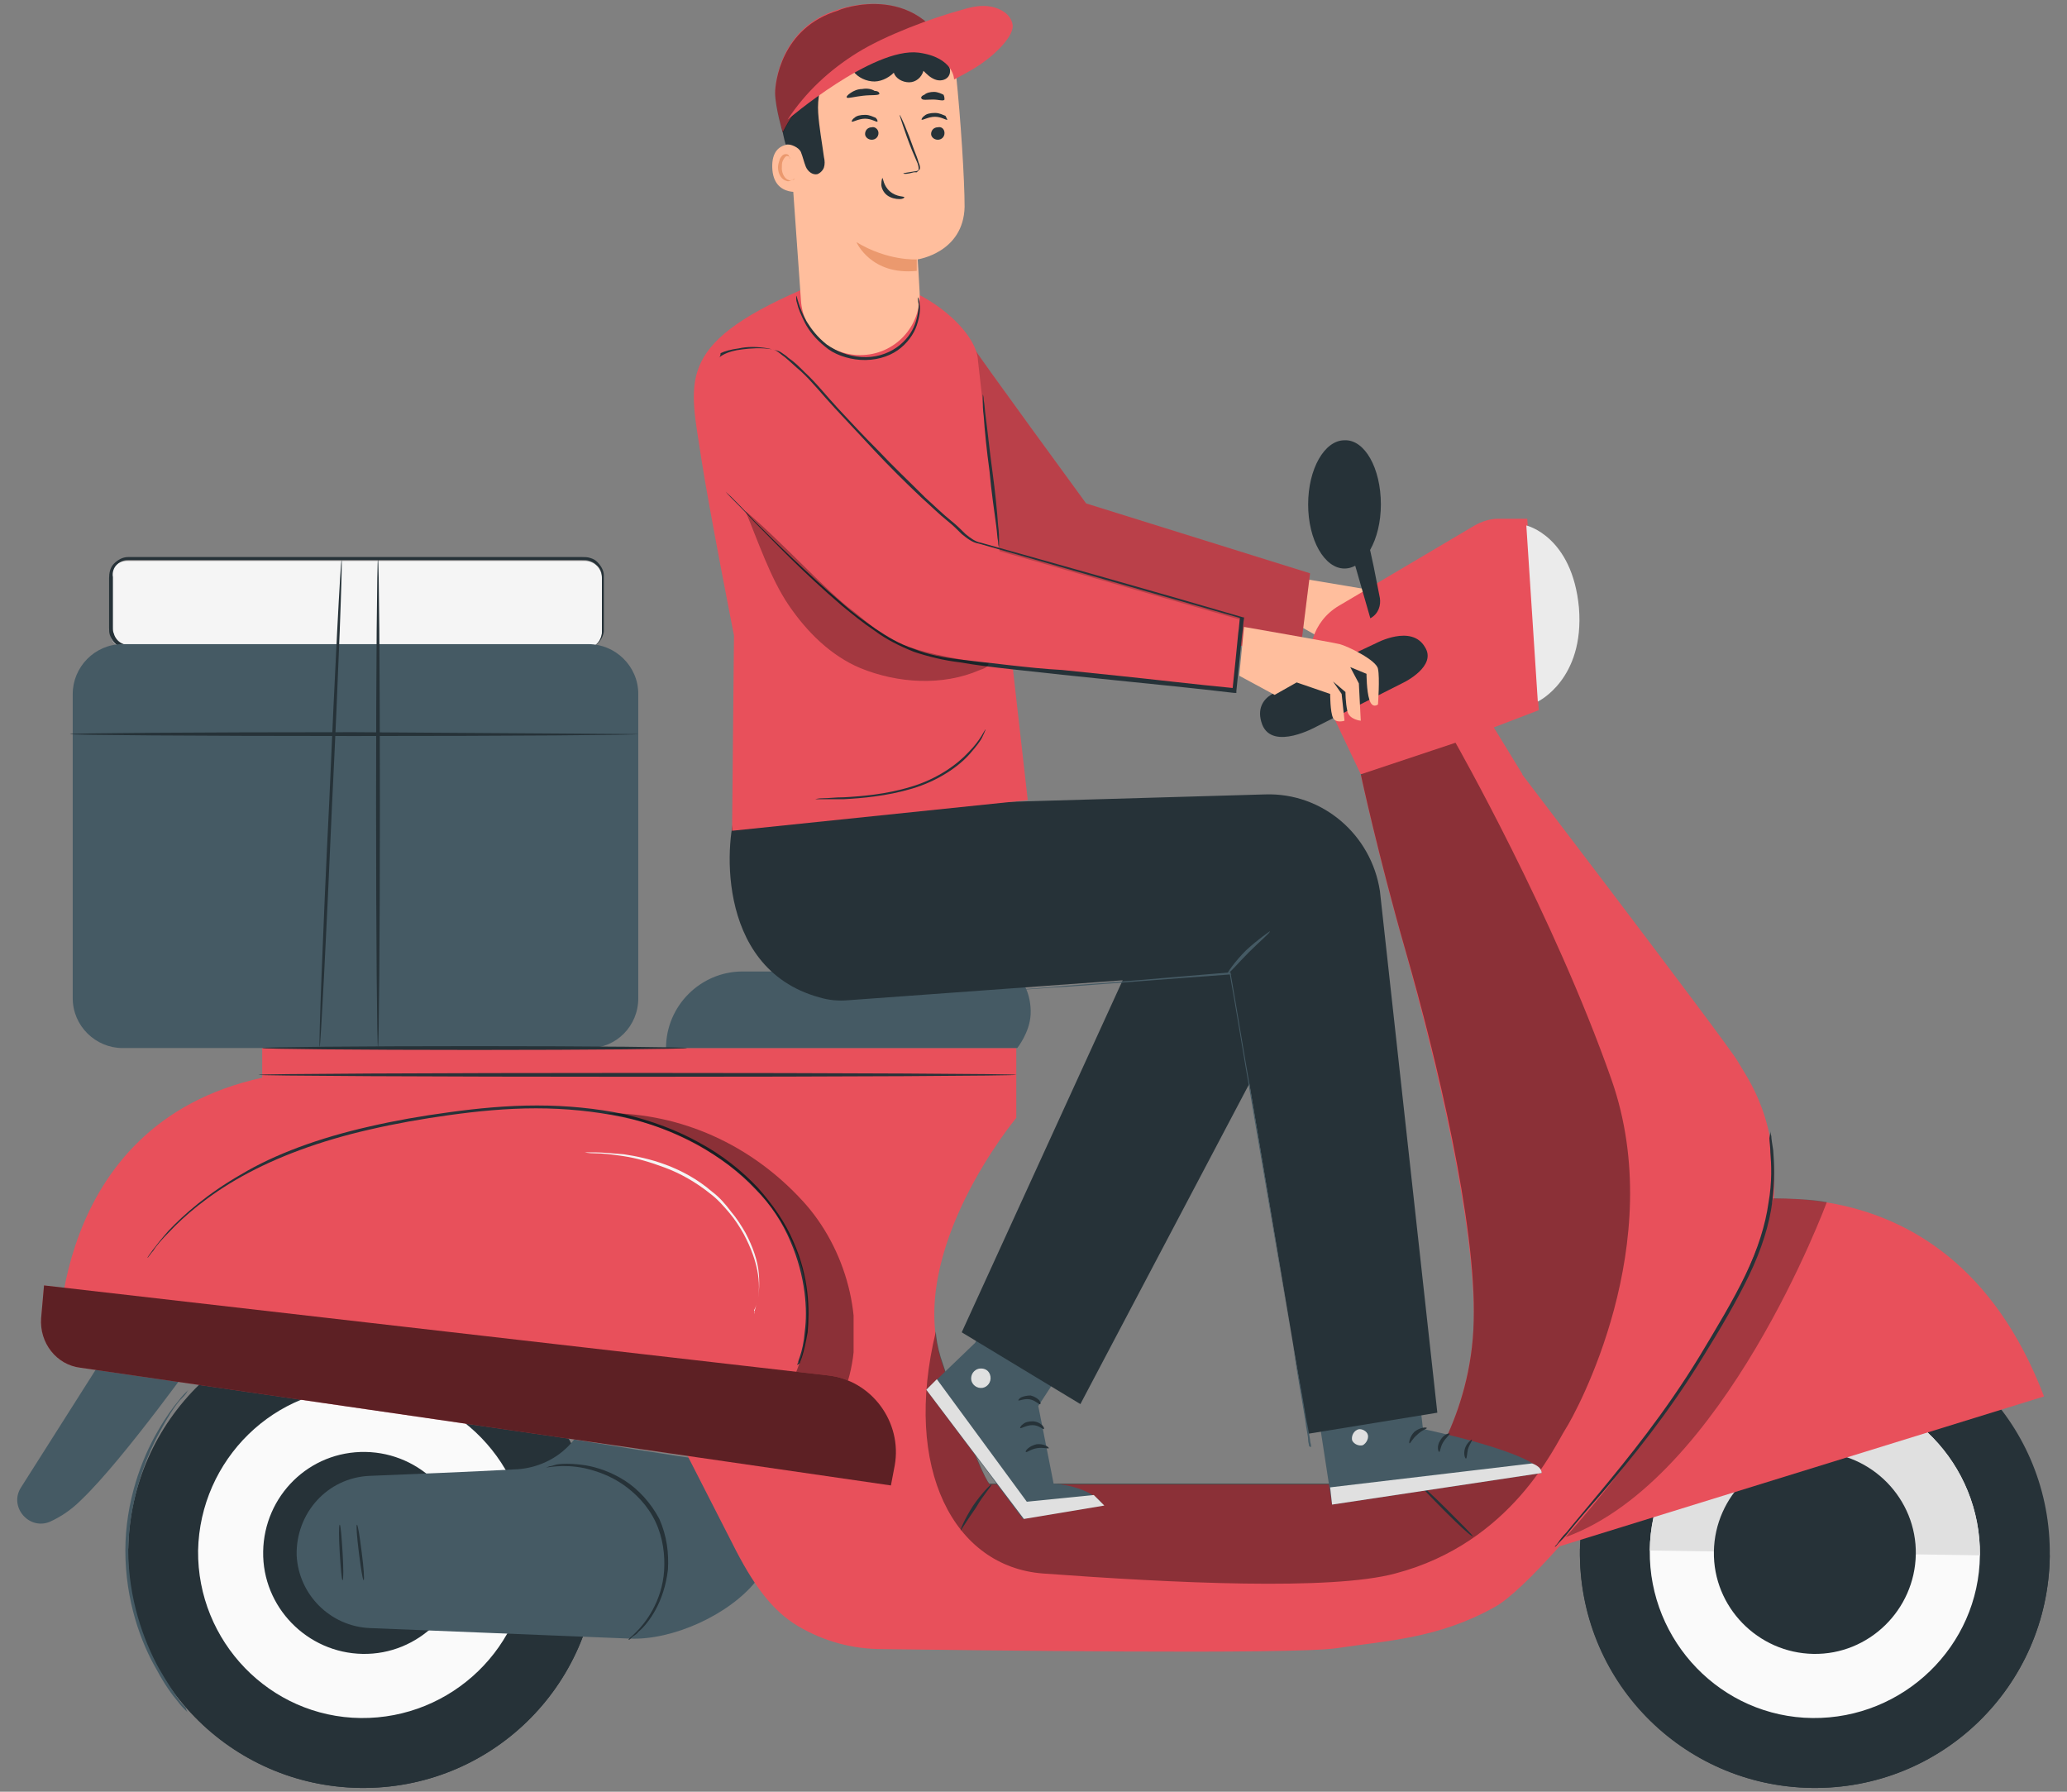 <?xml version="1.0" encoding="utf-8"?>
<!-- Generator: Adobe Illustrator 16.0.0, SVG Export Plug-In . SVG Version: 6.00 Build 0)  -->
<!DOCTYPE svg PUBLIC "-//W3C//DTD SVG 1.1//EN" "http://www.w3.org/Graphics/SVG/1.1/DTD/svg11.dtd">
<svg version="1.1" id="Capa_1" xmlns="http://www.w3.org/2000/svg" xmlns:xlink="http://www.w3.org/1999/xlink" x="0px" y="0px"
	 width="216px" height="187.2px" viewBox="0 0 216 187.2" style="enable-background:new 0 0 216 187.2;" xml:space="preserve">
<rect x="0" y="0" width="216" height="187.2" fill="#808080" stroke="none"/>
<style type="text/css">
<![CDATA[
	.st0{fill:#E0E0E0;}
	.st1{fill:#E8505B;}
	.st2{fill:#EB996E;}
	.st3{fill:#EBEBEB;}
	.st4{fill:#263238;}
	.st5{fill:#F5F5F5;}
	.st6{clip-path:url(#SVGID_2_);}
	.st7{clip-path:url(#SVGID_4_);}
	.st8{clip-path:url(#SVGID_6_);}
	.st9{clip-path:url(#SVGID_8_);}
	.st10{fill:#FAFAFA;}
	.st11{opacity:0.2;}
	.st12{opacity:0.3;}
	.st13{opacity:0.4;}
	.st14{opacity:0.6;}
	.st15{fill:#FFBE9D;}
	.st16{clip-path:url(#SVGID_10_);}
	.st17{clip-path:url(#SVGID_12_);}
	.st18{clip-path:url(#SVGID_14_);}
	.st19{fill:#455A64;}
]]>
</style>
<path class="st15" d="M135.8,60.4c0,0,9.7,1.6,10.5,1.8c0.8,0.2,3.9,1.7,4,2.6c0.2,0.9,0,3.7,0,3.7s-0.6,0.5-0.9-0.5
	c-0.3-0.9-0.3-2.7-0.3-2.7l-1.7-0.7l0.9,1.7l0.2,3.9c0,0-1.2-0.1-1.4-1c-0.2-0.9-0.2-2-0.2-2l-1.3-1.1l0.9,1.3l0.3,2.8
	c0,0-0.9,0.3-1.2-0.3c-0.3-0.6-0.3-2.5-0.3-2.5l-3.5-1.2l-2.3,1.3l-4.4-2.5L135.8,60.4z"/>
<path class="st1" d="M101.8,36.4c0,0.2,11.7,16.2,11.7,16.2l23.4,7.3l-1.1,8.8l-28.7-5.8L97,51.3L101.8,36.4z"/>
<g class="st11">
	<g>
		<defs>
			<rect id="SVGID_1_" x="97" y="36.4" width="39.9" height="32.3"/>
		</defs>
		<clipPath id="SVGID_2_">
			<use xlink:href="#SVGID_1_"  style="overflow:visible;"/>
		</clipPath>
		<path class="st6" d="M101.8,36.4c0,0.2,11.7,16.2,11.7,16.2l23.4,7.3l-1.1,8.8l-28.7-5.8L97,51.3L101.8,36.4z"/>
	</g>
</g>
<path class="st5" d="M61.1,67.8H13.3c-1,0-1.8-0.8-1.8-1.8v-5.6c0-1,0.8-1.8,1.8-1.8h47.8c1,0,1.8,0.8,1.8,1.8V66
	C62.9,67,62.1,67.8,61.1,67.8"/>
<path class="st4" d="M61.1,67.8c0,0,0.1,0,0.3,0c0.2,0,0.5-0.1,0.8-0.4c0.3-0.2,0.6-0.6,0.7-1.2c0-0.6,0-1.2,0-2c0-0.7,0-1.6,0-2.5
	c0-0.5,0-0.9,0-1.4c0-0.5-0.2-1-0.6-1.3c-0.2-0.2-0.4-0.3-0.7-0.4c-0.3-0.1-0.5-0.1-0.8-0.1c-0.6,0-1.2,0-1.8,0c-1.2,0-2.5,0-3.8,0
	c-10.7,0-25.5,0-41.8,0c-0.5,0-0.9,0.2-1.2,0.5c-0.3,0.3-0.5,0.8-0.4,1.3c0,1,0,2,0,3c0,0.5,0,1,0,1.5v0.7c0,0.3,0,0.5,0.1,0.7
	c0.1,0.4,0.4,0.8,0.8,1c0.2,0.1,0.4,0.2,0.6,0.2c0.2,0,0.5,0,0.7,0c3.9,0,7.6,0,11.1,0c7.1,0,13.5,0,18.8,0c5.3,0,9.7,0,12.7,0
	c1.5,0,2.6,0,3.4,0c0.4,0,0.7,0,0.9,0C61,67.8,61.1,67.8,61.1,67.8s-0.1,0-0.3,0c-0.2,0-0.5,0-0.9,0c-0.8,0-2,0-3.4,0
	c-3,0-7.3,0-12.7,0c-5.4,0-11.7,0-18.8,0c-3.5,0-7.3,0-11.1,0c-0.2,0-0.5,0-0.7,0c-0.3,0-0.5-0.1-0.7-0.2c-0.5-0.3-0.8-0.7-1-1.2
	c-0.1-0.3-0.1-0.5-0.1-0.8l0-0.7c0-0.5,0-1,0-1.5c0-1,0-2,0-3c0-0.5,0.1-1.1,0.5-1.5c0.4-0.4,0.9-0.7,1.5-0.7c16.3,0,31.1,0,41.8,0
	c1.3,0,2.6,0,3.8,0c0.6,0,1.2,0,1.8,0c0.3,0,0.6,0,0.9,0.1c0.3,0.1,0.5,0.2,0.7,0.4c0.4,0.4,0.7,0.9,0.7,1.4c0,0.5,0,1,0,1.4
	c0,0.9,0,1.7,0,2.5c0,0.8,0,1.4,0,2c-0.1,0.6-0.4,1-0.7,1.3c-0.3,0.2-0.6,0.3-0.8,0.3C61.2,67.8,61.1,67.8,61.1,67.8"/>
<path class="st4" d="M165.1,161.9c-0.2,13.6,10.6,24.7,24.2,24.9c13.6,0.2,24.7-10.6,24.9-24.2c0.2-13.6-10.6-24.7-24.2-24.9
	C176.4,137.5,165.2,148.3,165.1,161.9"/>
<path class="st4" d="M165.1,161.8C165.1,161.8,165.1,161.9,165.1,161.8c-0.2,13.6,10.6,24.8,24.2,25c13.6,0.2,24.7-10.6,24.9-24.2
	c0,0,0,0,0-0.1L165.1,161.8z"/>
<path class="st10" d="M172.4,162c-0.1,9.5,7.5,17.4,17,17.5c9.5,0.1,17.4-7.5,17.5-17c0.1-9.5-7.5-17.4-17-17.5
	C180.3,144.8,172.5,152.5,172.4,162"/>
<path class="st0" d="M189.9,145c-9.5-0.1-17.4,7.5-17.5,17l34.5,0.5C207,153,199.4,145.1,189.9,145"/>
<path class="st4" d="M179.1,162.1c-0.1,5.8,4.6,10.6,10.4,10.7c5.8,0.1,10.6-4.6,10.7-10.4c0.1-5.8-4.6-10.6-10.4-10.7
	C184,151.6,179.2,156.3,179.1,162.1"/>
<path class="st1" d="M178,126.2c0,0,25.2-7.6,35.6,19.7l-52.7,16.3L178,126.2z"/>
<path class="st4" d="M13.4,161.9c-0.2,13.6,10.6,24.7,24.2,24.9c13.6,0.2,24.7-10.6,24.9-24.2c0.2-13.6-10.6-24.7-24.2-24.9
	C24.8,137.5,13.6,148.3,13.4,161.9"/>
<path class="st4" d="M13.4,161.8C13.4,161.8,13.4,161.9,13.4,161.8c-0.2,13.6,10.6,24.8,24.2,25c13.6,0.2,24.7-10.6,24.9-24.2
	c0,0,0,0,0-0.1L13.4,161.8z"/>
<path class="st10" d="M20.7,162c-0.1,9.5,7.5,17.4,17,17.5c9.5,0.1,17.4-7.5,17.5-17c0.1-9.5-7.5-17.4-17-17.5
	C28.7,144.8,20.9,152.5,20.7,162"/>
<path class="st4" d="M27.5,162.1c-0.1,5.8,4.6,10.6,10.4,10.7c5.8,0.1,10.6-4.6,10.7-10.4c0.1-5.8-4.6-10.6-10.4-10.7
	C32.3,151.6,27.6,156.3,27.5,162.1"/>
<path class="st19" d="M72.9,152.4c-0.1,0.1-12.9-2-12.9-2c-1.4,1.8-3.5,2.9-5.8,3.1c-5.5,0.3-10.9,0.5-15.6,0.7
	c-4.4,0.2-7.7,3.9-7.6,8.3v0c0.2,4.1,3.5,7.4,7.6,7.6l27.2,1.1c4.5,0.2,10.4-2.5,13.2-6L72.9,152.4z"/>
<path class="st1" d="M6.1,141.5c0,0-1.2-24,21.3-28.9v-3.1h78.8v7.3c0,0-11.6,13.9-7.8,25.5c3.8,11.6,5,12.8,5,12.8h44.9
	c0,0,5.4-6.8,5.7-17c0.2-10.2-4-27.5-7.1-38.6c-2.9-10.1-4.7-18.5-4.7-18.5l13.5-4.5c0,0,24.9,32.6,25.9,34.4
	c1,1.8,4.5,6.1,3.7,15.5c-0.8,9.4-23.2,38.3-29.1,41.5c-5.9,3.3-11.2,3.5-16.5,4.3c-4.6,0.7-38.6,0.2-47.5,0.1
	c-3.1,0-6.1-0.8-8.8-2.4c-2.7-1.6-4.7-4.3-6.9-8.7l-4.7-9.2L6.1,141.5z"/>
<path class="st19" d="M12.1,139.8l-9.9,15.6c-1.3,2,0.8,4.5,3,3.6c1.1-0.5,2.2-1.2,3.3-2.3C13,152.4,21.1,141,21.1,141L12.1,139.8z"
	/>
<path class="st4" d="M83.3,142.6c0,0,0-0.1,0.1-0.2c0-0.2,0.1-0.4,0.2-0.7c0.2-0.6,0.4-1.4,0.5-2.6c0.3-2.2,0.1-5.7-1.5-9.4
	c-0.8-1.9-2-3.8-3.7-5.5c-1.6-1.7-3.7-3.3-6-4.6c-2.4-1.3-5-2.3-7.9-2.9s-5.9-0.9-9-0.9c-3.1,0-6.1,0.3-9,0.7
	c-2.9,0.4-5.7,0.9-8.3,1.5c-5.3,1.2-9.8,2.9-13.4,4.9c-3.6,2-6.1,4.2-7.6,5.8c-0.8,0.8-1.4,1.5-1.7,2c-0.2,0.2-0.3,0.4-0.4,0.5
	c-0.1,0.1-0.1,0.2-0.2,0.2c0,0,0.7-1.1,2.2-2.8c1.6-1.7,4.1-3.9,7.6-5.9c3.5-2.1,8.1-3.8,13.4-5c2.6-0.6,5.4-1.1,8.4-1.5
	c2.9-0.4,6-0.7,9.1-0.7c3.1,0,6.2,0.3,9.1,0.9c2.9,0.7,5.6,1.7,7.9,3c2.4,1.3,4.4,2.9,6.1,4.7c1.6,1.8,2.9,3.7,3.7,5.6
	c1.7,3.8,1.7,7.2,1.5,9.5c-0.2,1.1-0.4,2-0.6,2.6c-0.1,0.3-0.2,0.5-0.2,0.6C83.4,142.6,83.3,142.6,83.3,142.6"/>
<path class="st5" d="M78.8,137.2c0,0,0.1-0.4,0.3-1.1c0.2-0.7,0.3-1.7,0.1-3c-0.2-1.3-0.7-2.7-1.5-4.2c-0.4-0.7-0.9-1.5-1.5-2.2
	c-0.6-0.7-1.2-1.4-2-2c-1.5-1.2-3.1-2.1-4.7-2.7c-1.6-0.6-3-1-4.3-1.2c-1.3-0.2-2.3-0.3-3-0.3c-0.7,0-1.1-0.1-1.1-0.1
	c0,0,0.1,0,0.3,0c0.2,0,0.5,0,0.8,0c0.7,0,1.8,0.1,3,0.2c1.3,0.2,2.8,0.5,4.4,1.1c1.6,0.6,3.3,1.5,4.8,2.8c0.8,0.6,1.4,1.3,2,2.1
	c0.6,0.7,1.1,1.5,1.5,2.2c0.8,1.5,1.3,3,1.4,4.3c0.1,1.3,0,2.3-0.2,3c-0.1,0.4-0.2,0.6-0.3,0.8C78.9,137.2,78.8,137.3,78.8,137.2"/>
<g class="st13">
	<g>
		<defs>
			<rect id="SVGID_3_" x="63.4" y="116.3" width="25.8" height="27.9"/>
		</defs>
		<clipPath id="SVGID_4_">
			<use xlink:href="#SVGID_3_"  style="overflow:visible;"/>
		</clipPath>
		<path class="st7" d="M63.4,116.3c4.4,0.8,8.3,2.4,11.9,4.8c3.6,2.4,6.4,5.8,8,9.9c1.6,4.1,1.3,9.4-0.3,12.8l5.6,0.5
			c1.9-6.3-0.2-13.9-4.7-18.8C78.5,119.6,71.2,116.3,63.4,116.3"/>
	</g>
</g>
<path class="st19" d="M61.6,109.5H12.8c-2.8,0-5.2-2.3-5.2-5.2V72.5c0-2.8,2.3-5.2,5.2-5.2h48.7c2.8,0,5.2,2.3,5.2,5.2v31.8
	C66.7,107.2,64.4,109.5,61.6,109.5"/>
<path class="st4" d="M66.7,76.7c0,0.1-13.3,0.2-29.7,0.2c-16.4,0-29.7-0.1-29.7-0.2c0-0.1,13.3-0.2,29.7-0.2
	C53.5,76.6,66.7,76.7,66.7,76.7"/>
<path class="st4" d="M106.2,112.3c0,0.1-17.7,0.2-39.6,0.2c-21.9,0-39.6-0.1-39.6-0.2c0-0.1,17.7-0.2,39.6-0.2
	C88.5,112.1,106.2,112.2,106.2,112.3"/>
<path class="st19" d="M106.3,109.5c0,0,1.3-1.6,1.4-3.5c0.1-2-0.8-4.5-2.9-4.5H77.6c-4.4,0-8,3.6-8,8H106.3z"/>
<path class="st1" d="M142.2,80.9l-4.7-9.9c-1.3-2.8-0.3-6.1,2.4-7.7l14.2-8.4c0.7-0.4,1.6-0.7,2.4-0.7h3.1l1.2,20l-4.7,1.8l3,4.9
	L142.2,80.9z"/>
<path class="st3" d="M159.5,54.9c0,0,4.8,1.1,5.5,8.6c0.6,7.5-4.3,9.8-4.3,9.8L159.5,54.9z"/>
<path class="st4" d="M143.8,67.2c0,0-9.8,4.6-11,5.4c-0.8,0.5-1.5,1.5-0.9,3.1c1.1,2.8,5.7,0.2,5.7,0.2l9.1-4.6c0,0,3.5-1.7,2.2-3.7
	C147.5,65.2,143.8,67.2,143.8,67.2"/>
<path class="st15" d="M130,65.5c0,0,9.2,1.6,10,1.8c0.8,0.2,3.9,1.7,4,2.6c0.2,0.9,0,3.7,0,3.7s-0.6,0.5-0.9-0.5
	c-0.3-0.9-0.3-2.7-0.3-2.7l-1.7-0.7l0.9,1.7l0.2,3.9c0,0-1.2-0.1-1.4-1c-0.2-0.9-0.2-2-0.2-2l-1.3-1.1l0.9,1.3l0.3,2.8
	c0,0-0.9,0.3-1.2-0.3c-0.3-0.6-0.3-2.5-0.3-2.5l-3.5-1.2l-2.3,1.3l-3.7-2L130,65.5z"/>
<path class="st4" d="M144.3,52.7c0,3.7-1.7,6.7-3.8,6.7c-2.1,0-3.8-3-3.8-6.7c0-3.7,1.7-6.7,3.8-6.7
	C142.6,45.9,144.3,48.9,144.3,52.7"/>
<path class="st4" d="M141.1,57.3l2.1,7.3c0.9-0.5,1.1-1.4,1-2.1c-0.5-2.5-0.8-4.3-1.4-6.5C142.7,55.7,141.1,57.3,141.1,57.3"/>
<g class="st13">
	<g>
		<defs>
			<rect id="SVGID_5_" x="96.7" y="77.6" width="73.6" height="87.9"/>
		</defs>
		<clipPath id="SVGID_6_">
			<use xlink:href="#SVGID_5_"  style="overflow:visible;"/>
		</clipPath>
		<path class="st8" d="M99.5,145.4c-0.2-0.6-0.4-1.2-0.6-1.8c-0.2-0.6-0.4-1.2-0.6-1.8c-0.3-1-0.5-2.1-0.5-2.7
			c-3.5,14.4,1.9,24.6,11.2,25.3c13.6,1,30.1,1.8,36.8,0c12.2-3.2,16.7-13.4,17.8-15.1c1.1-1.7,10.8-19.4,4.8-36.5
			s-16.3-35.2-16.3-35.2l-9.9,3.3c0,0,1.8,8.4,4.7,18.5c3.2,11.1,7.4,28.5,7.1,38.6c-0.2,10.2-5.7,17-5.7,17h-44.9
			C103.4,155.1,102.5,154.1,99.5,145.4"/>
	</g>
</g>
<path class="st1" d="M4.3,137.7l0.3-3.4l81.9,9.4c4.6,0.5,7.8,4.9,7,9.4l-0.4,2.1L8.4,142.9C5.9,142.6,4.1,140.3,4.3,137.7"/>
<g class="st14">
	<g>
		<defs>
			<rect id="SVGID_7_" x="4.3" y="134.3" width="89.4" height="21"/>
		</defs>
		<clipPath id="SVGID_8_">
			<use xlink:href="#SVGID_7_"  style="overflow:visible;"/>
		</clipPath>
		<path class="st9" d="M4.3,137.7l0.3-3.4l81.9,9.4c4.6,0.5,7.8,4.9,7,9.4l-0.4,2.1L8.4,142.9C5.9,142.6,4.1,140.3,4.3,137.7"/>
	</g>
</g>
<g class="st12">
	<g>
		<defs>
			<rect id="SVGID_9_" x="163.6" y="125.2" width="27.3" height="35.4"/>
		</defs>
		<clipPath id="SVGID_10_">
			<use xlink:href="#SVGID_9_"  style="overflow:visible;"/>
		</clipPath>
		<path class="st16" d="M163.6,160.6c0,0,18-19.8,21.7-35.4c1.2,0,4.2,0.1,5.6,0.4C190.9,125.6,180.2,154.6,163.6,160.6"/>
	</g>
</g>
<path class="st4" d="M185,118.2c0,0,0,0.2,0.1,0.5c0,0.3,0.1,0.8,0.2,1.5c0.1,1.3,0.2,3.1-0.1,5.4c-0.3,2.3-1.1,4.9-2.4,7.6
	c-1.3,2.7-3,5.6-4.8,8.5c-3.6,5.9-7.6,10.8-10.6,14.3c-1.5,1.7-2.7,3.1-3.5,4.1c-0.4,0.5-0.7,0.8-1,1.1c-0.2,0.2-0.3,0.4-0.4,0.4
	s0.1-0.1,0.3-0.4c0.2-0.3,0.5-0.7,0.9-1.1c0.8-1,2-2.4,3.4-4.1c2.9-3.5,6.9-8.4,10.5-14.3c1.8-3,3.5-5.8,4.8-8.5
	c1.3-2.7,2.1-5.3,2.4-7.5c0.4-2.2,0.3-4.1,0.2-5.3c0-0.6-0.1-1.1-0.1-1.5C185,118.4,185,118.2,185,118.2"/>
<path class="st4" d="M153.9,160.5c-0.1,0.1-1.4-1.1-2.9-2.6c-1.5-1.5-2.7-2.8-2.7-2.8c0.1-0.1,1.4,1.1,2.9,2.6
	C152.7,159.2,153.9,160.4,153.9,160.5"/>
<path class="st4" d="M100.4,159.9c-0.1,0,0.4-1.2,1.3-2.6c0.9-1.3,1.8-2.2,1.9-2.2c0.1,0.1-0.8,1-1.6,2.4
	C101.1,158.8,100.4,159.9,100.4,159.9"/>
<path class="st4" d="M65.7,171.3c-0.1-0.1,1.3-0.9,2.5-3.1c0.6-1.1,1.1-2.5,1.2-4.1c0.1-1.6-0.1-3.4-0.9-5.1c-0.8-1.7-2.1-3-3.4-3.9
	c-1.3-0.9-2.7-1.4-4-1.7c-2.4-0.5-4,0-4-0.1c0,0,0.1,0,0.3-0.1c0.2,0,0.4-0.1,0.8-0.2c0.7-0.1,1.7-0.1,3,0.1
	c1.2,0.2,2.7,0.7,4.1,1.6c1.4,0.9,2.7,2.3,3.6,4c0.8,1.8,1,3.6,0.9,5.3c-0.2,1.7-0.7,3.1-1.3,4.2c-0.6,1.1-1.3,1.9-1.8,2.3
	c-0.2,0.3-0.5,0.4-0.6,0.5C65.8,171.3,65.7,171.4,65.7,171.3"/>
<path class="st4" d="M35.8,165.1c-0.1,0-0.2-1.3-0.3-2.9s-0.1-2.9,0-2.9c0.1,0,0.2,1.3,0.3,2.9S35.9,165.1,35.8,165.1"/>
<path class="st4" d="M38,165.1c-0.1,0-0.3-1.3-0.5-2.9c-0.2-1.6-0.3-2.9-0.2-2.9c0.1,0,0.3,1.3,0.5,2.9
	C38,163.7,38.1,165.1,38,165.1"/>
<path class="st4" d="M71.8,109.5c0,0.1-10,0.2-22.2,0.2c-12.3,0-22.2-0.1-22.2-0.2c0-0.1,10-0.2,22.2-0.2
	C61.8,109.3,71.8,109.4,71.8,109.5"/>
<path class="st4" d="M39.5,109.4c-0.1,0-0.2-11.4-0.2-25.5c0-14.1,0.1-25.5,0.2-25.5c0.1,0,0.2,11.4,0.2,25.5
	C39.7,98,39.6,109.4,39.5,109.4"/>
<path class="st4" d="M33.4,109.4c-0.1,0,0.3-11.4,1-25.5c0.6-14.1,1.2-25.5,1.3-25.4c0.1,0-0.3,11.4-1,25.5
	C34.1,98,33.5,109.4,33.4,109.4"/>
<path class="st19" d="M19.6,178.9c0,0-0.1-0.1-0.3-0.3c-0.2-0.2-0.4-0.4-0.7-0.8c-0.6-0.7-1.4-1.8-2.2-3.3
	c-1.7-2.9-3.3-7.3-3.3-12.5c0-5.1,1.7-9.6,3.4-12.5c0.8-1.4,1.6-2.5,2.2-3.2c0.3-0.4,0.5-0.6,0.7-0.8c0.2-0.2,0.3-0.3,0.3-0.3
	c0,0-0.1,0.1-0.2,0.3c-0.1,0.2-0.4,0.5-0.7,0.8c-0.6,0.7-1.3,1.8-2.1,3.3c-1.6,2.9-3.2,7.3-3.3,12.3c0,5.1,1.6,9.5,3.2,12.4
	c0.8,1.4,1.6,2.6,2.1,3.3c0.3,0.4,0.5,0.6,0.7,0.8C19.5,178.8,19.6,178.9,19.6,178.9"/>
<path class="st19" d="M105.7,133.1l-0.2,0.4l-3.6,6.8l-5.1,4.9l10.1,13.5l8.4-1.4c0,0-0.9-1.9-5.2-2.3l-1.6-8.1l6-9.2L105.7,133.1z"
	/>
<polygon class="st0" points="96.8,145.2 107,158.7 115.4,157.3 114.3,156.2 107.3,156.9 97.9,144.1 "/>
<path class="st4" d="M109.6,151.3c0,0.1-0.6-0.1-1.2,0c-0.7,0.1-1.1,0.5-1.2,0.4c-0.1-0.1,0.3-0.6,1.1-0.8
	C109.1,150.8,109.6,151.2,109.6,151.3"/>
<path class="st4" d="M109.1,149.3c-0.1,0.1-0.5-0.4-1.2-0.4c-0.7,0-1.2,0.4-1.3,0.3c0,0,0-0.2,0.3-0.4c0.2-0.2,0.6-0.3,1-0.3
	c0.4,0,0.8,0.2,1,0.4C109.1,149.1,109.1,149.2,109.1,149.3"/>
<path class="st4" d="M108.7,146.7c-0.1,0.1-0.5-0.4-1.1-0.5c-0.6-0.1-1.1,0.2-1.2,0.1c0,0,0.1-0.2,0.3-0.3c0.2-0.1,0.6-0.2,1-0.2
	c0.4,0.1,0.7,0.3,0.9,0.5C108.7,146.5,108.8,146.6,108.7,146.7"/>
<path class="st4" d="M110.6,144.3c-0.1,0.1-0.4-0.4-1-0.6c-0.6-0.3-1.1-0.2-1.1-0.3c0-0.1,0.6-0.3,1.3,0
	C110.5,143.6,110.7,144.3,110.6,144.3"/>
<path class="st4" d="M111.5,142.4c0,0-0.4-0.3-0.9-0.8c-0.3-0.3-0.6-0.6-0.9-0.9c-0.2-0.2-0.4-0.3-0.5-0.6c-0.1-0.2-0.1-0.3,0-0.5
	c0.1-0.2,0.3-0.3,0.5-0.4c0.4,0,0.6,0.1,0.9,0.3c0.2,0.1,0.4,0.3,0.6,0.5c0.3,0.4,0.5,0.8,0.6,1.1c0.2,0.7,0,1.2,0,1.2
	c-0.1,0,0-0.5-0.3-1.1c-0.1-0.3-0.3-0.7-0.6-1c-0.2-0.2-0.3-0.3-0.5-0.4c-0.2-0.1-0.5-0.2-0.6-0.2c-0.1,0-0.1,0-0.1,0.1
	c0,0.1,0,0.2,0,0.2c0.1,0.2,0.3,0.4,0.4,0.5c0.3,0.3,0.6,0.6,0.8,1C111.2,142,111.5,142.3,111.5,142.4"/>
<path class="st4" d="M111.8,142.6c0,0-0.1-0.4,0.3-1c0.4-0.6,1.3-1.2,2.4-0.9c0.1,0.1,0.2,0.2,0.2,0.3c0,0.1,0,0.2-0.1,0.3
	c-0.1,0.1-0.2,0.2-0.3,0.3c-0.2,0.2-0.4,0.3-0.5,0.4c-0.4,0.2-0.7,0.4-1.1,0.5C112.1,142.7,111.7,142.6,111.8,142.6
	c-0.1-0.1,0.3-0.1,0.9-0.3c0.3-0.1,0.6-0.3,0.9-0.5c0.2-0.1,0.3-0.3,0.5-0.4c0.1-0.1,0.2-0.2,0.2-0.2c0-0.1,0-0.1,0-0.1
	c0,0-0.2,0-0.3,0c-0.1,0-0.2,0-0.3,0c-0.2,0-0.4,0.1-0.6,0.1c-0.4,0.1-0.6,0.4-0.8,0.6C111.9,142.2,111.9,142.6,111.8,142.6"/>
<path class="st0" d="M103.5,143.8c0.1,0.6-0.3,1.1-0.8,1.2c-0.6,0.1-1.1-0.3-1.2-0.8c-0.1-0.6,0.3-1.1,0.8-1.2
	C102.9,142.9,103.4,143.2,103.5,143.8"/>
<path class="st19" d="M136.5,139.6l2.7,17.6l21.9-3.3c-0.4-2.1-12.4-4.6-12.4-4.6l-1.3-11.3L136.5,139.6z"/>
<path class="st0" d="M141.8,149.4c-0.4,0.2-0.6,0.7-0.5,1.1c0.2,0.4,0.7,0.6,1.1,0.5c0.4-0.2,0.7-0.8,0.5-1.2
	C142.7,149.4,142.1,149.2,141.8,149.4L141.8,149.4z"/>
<path class="st0" d="M139.2,157.2l-0.2-1.8l21.1-2.5c0,0,1,0.3,1,1L139.2,157.2z"/>
<path class="st4" d="M149.1,149.2c0,0.1-0.5,0.2-1,0.7c-0.5,0.4-0.7,0.9-0.8,0.9c-0.1,0,0-0.7,0.5-1.2
	C148.4,149.1,149.1,149.1,149.1,149.2"/>
<path class="st4" d="M151.5,149.8c0,0.1-0.4,0.4-0.7,0.9c-0.3,0.5-0.3,1-0.4,1c-0.1,0-0.3-0.6,0.1-1.2
	C150.9,149.8,151.5,149.7,151.5,149.8"/>
<path class="st4" d="M153.2,152.4c-0.1,0-0.3-0.5-0.1-1.1c0.2-0.6,0.7-0.9,0.7-0.9c0.1,0.1-0.2,0.4-0.4,1
	C153.3,151.9,153.3,152.3,153.2,152.4"/>
<path class="st4" d="M148.5,146.6c0,0.1-0.5,0-1.1,0.2c-0.6,0.1-1,0.4-1.1,0.3c-0.1-0.1,0.3-0.5,1-0.7
	C148,146.3,148.5,146.6,148.5,146.6"/>
<path class="st4" d="M147.6,144.1c0,0-0.4,0.2-1.1,0.2c-0.3,0-0.8-0.1-1.2-0.2c-0.2-0.1-0.5-0.1-0.7-0.2c-0.1,0-0.2-0.1-0.4-0.2
	c-0.1-0.1-0.2-0.4-0.1-0.6c0.1-0.2,0.3-0.3,0.4-0.3c0.2,0,0.3,0,0.4,0c0.3,0,0.5,0.1,0.7,0.1c0.4,0.1,0.8,0.3,1.1,0.5
	C147.3,143.8,147.6,144.2,147.6,144.1c-0.1,0.1-0.4-0.2-0.9-0.5c-0.3-0.2-0.6-0.3-1.1-0.4c-0.2,0-0.4-0.1-0.7-0.1
	c-0.2,0-0.4,0-0.5,0.1c0,0,0,0.1,0,0.1c0.1,0.1,0.2,0.1,0.3,0.2c0.2,0.1,0.4,0.2,0.6,0.2c0.4,0.1,0.8,0.2,1.1,0.2
	C147.1,144.1,147.6,144.1,147.6,144.1"/>
<path class="st4" d="M147.5,144.3c0,0-0.3-0.3-0.4-1c-0.1-0.3-0.1-0.8,0-1.2c0-0.2,0.1-0.5,0.2-0.7c0.1-0.2,0.2-0.5,0.6-0.7
	c0.2,0,0.4,0.1,0.5,0.2c0.1,0.1,0.1,0.3,0.2,0.4c0.1,0.3,0.1,0.5,0.1,0.7c0,0.5-0.1,0.9-0.3,1.2c-0.3,0.6-0.8,0.8-0.8,0.8
	c0,0,0.3-0.3,0.5-0.9c0.1-0.3,0.2-0.7,0.2-1.1c0-0.2,0-0.4-0.1-0.6c-0.1-0.2-0.2-0.4-0.3-0.4c-0.1,0-0.3,0.2-0.3,0.4
	c-0.1,0.2-0.1,0.4-0.2,0.6c-0.1,0.4-0.1,0.8,0,1.1C147.3,143.9,147.5,144.3,147.5,144.3"/>
<polygon class="st4" points="119.2,98.3 100.5,139.2 112.9,146.7 138.9,97.4 "/>
<path class="st4" d="M150.2,147.6l-13.5,2.2l-8.1-48.2l-39.9,2.9c-1.1,0.1-2.1,0-3.1-0.3c-11.2-3.1-9.7-17.3-8.6-19.6l55.2-1.6
	c6-0.2,11.1,4.2,12,10.1L150.2,147.6z"/>
<path class="st1" d="M76.5,86.8l0.2-20.4c0,0-2.6-13.2-3.4-18.4c-1.2-8.1-2.9-11.9,10.4-17.7l2.9-1.1l4.5,0.1
	c5.3,0.4,11,5.2,11.1,8.4l5.2,45.9L76.5,86.8z"/>
<path class="st1" d="M77.3,35.1c0,0-3.7,8-3,15.4l13.9,13.4c3.1,3.5,7,5,12,5.3l28.8,3.1l0.8-7.5l-27.4-7.8
	c-1.1-0.2-1.6-1.3-2.5-2.1L77.3,35.1z"/>
<path class="st4" d="M75.1,37.4c0,0,0.2-0.2,0.6-0.4c0.4-0.2,1-0.4,1.9-0.5c0.8-0.1,1.9-0.2,3.1,0c0.3,0.1,0.6,0.1,0.9,0.3
	c0.3,0.2,0.6,0.4,0.8,0.6c0.6,0.4,1.1,0.9,1.7,1.5c1.2,1.1,2.2,2.4,3.5,3.8c1.3,1.4,2.7,2.9,4.2,4.4c1.5,1.6,3.2,3.2,4.9,4.9
	c0.9,0.8,1.8,1.7,2.8,2.5c0.5,0.4,1,0.9,1.4,1.3c0.5,0.4,1,0.8,1.6,0.9l0,0l0,0c8.2,2.3,17.5,4.9,27.4,7.8l0.1,0l0,0.1
	c-0.1,0.5-0.1,1.1-0.2,1.7c-0.2,2-0.4,4-0.6,5.9l0,0.2l-0.2,0c-4.2-0.5-8.3-0.9-12.2-1.3c-2-0.2-3.9-0.4-5.8-0.6
	c-1.9-0.2-3.7-0.4-5.5-0.6c-1.8-0.2-3.5-0.4-5.2-0.7c-1.7-0.2-3.3-0.6-4.8-1.1c-1.5-0.6-2.9-1.3-4.1-2.2c-1.2-0.8-2.3-1.7-3.4-2.6
	c-4.1-3.5-7.1-6.7-9.2-8.8c-1-1.1-1.8-1.9-2.4-2.5c-0.3-0.3-0.5-0.5-0.6-0.7c-0.1-0.1-0.2-0.2-0.2-0.2s0.1,0.1,0.2,0.2
	c0.1,0.2,0.4,0.4,0.6,0.6c0.6,0.6,1.4,1.4,2.4,2.5c2.1,2.1,5.2,5.2,9.3,8.7c1,0.9,2.1,1.7,3.4,2.6c1.2,0.8,2.5,1.6,4,2.1
	c1.5,0.6,3.1,0.9,4.8,1.1c1.7,0.2,3.4,0.4,5.2,0.6c1.8,0.2,3.6,0.4,5.5,0.5c1.9,0.2,3.8,0.4,5.8,0.6c3.9,0.4,8,0.9,12.2,1.3
	l-0.2,0.1c0.2-1.9,0.4-3.8,0.6-5.9c0.1-0.6,0.1-1.2,0.2-1.7l0.1,0.2c-9.9-2.8-19.3-5.5-27.4-7.8l0,0c-0.7-0.1-1.3-0.6-1.8-1
	c-0.5-0.5-0.9-0.9-1.4-1.3c-1-0.8-1.9-1.7-2.8-2.5c-1.8-1.7-3.4-3.3-4.9-4.9c-1.5-1.6-2.9-3.1-4.2-4.5c-1.3-1.4-2.4-2.8-3.5-3.8
	c-0.6-0.5-1.1-1-1.7-1.5c-0.3-0.2-0.5-0.4-0.8-0.6c-0.3-0.2-0.6-0.2-0.9-0.3c-1.2-0.2-2.2-0.2-3.1,0c-0.8,0.1-1.5,0.3-1.9,0.5
	C75.3,37.3,75.1,37.4,75.1,37.4"/>
<path class="st15" d="M82.3,11.6l1.4,19.8c0.2,3.2,2.9,5.7,6.2,5.7c3.6,0,6.4-3,6.2-6.6c-0.1-1.9-0.2-3.4-0.2-3.4s4.8-0.7,4.9-5.5
	c0-2.8-0.4-9.1-0.9-13.9c-0.3-3.3-3-5.8-6.3-5.8h-2.9C85.6,2.2,81.9,6.6,82.3,11.6"/>
<path class="st2" d="M95.8,27.1c0,0-3,0.2-6.3-1.8c0,0,1.5,3.5,6.3,3L95.8,27.1z"/>
<path class="st4" d="M98.7,13.9c0,0.4-0.3,0.7-0.7,0.7c-0.4,0-0.7-0.3-0.7-0.6c0-0.4,0.3-0.7,0.7-0.7C98.4,13.2,98.7,13.5,98.7,13.9
	"/>
<path class="st4" d="M99,12.5c-0.1,0.1-0.6-0.3-1.3-0.3c-0.7,0-1.3,0.4-1.4,0.3c0,0,0-0.2,0.3-0.4c0.2-0.2,0.6-0.3,1.1-0.3
	c0.5,0,0.8,0.2,1.1,0.3C98.9,12.3,99,12.5,99,12.5"/>
<path class="st4" d="M91.8,13.9c0,0.4-0.3,0.7-0.7,0.7c-0.4,0-0.7-0.3-0.7-0.6c0-0.4,0.3-0.7,0.7-0.7C91.4,13.2,91.8,13.5,91.8,13.9
	"/>
<path class="st4" d="M91.7,12.7c-0.1,0.1-0.6-0.3-1.3-0.3c-0.7,0-1.3,0.4-1.4,0.3c0,0,0-0.2,0.3-0.4c0.2-0.2,0.6-0.3,1.1-0.3
	c0.5,0,0.8,0.2,1.1,0.3C91.7,12.5,91.7,12.6,91.7,12.7"/>
<path class="st4" d="M94.4,18.1c0,0,0.5-0.1,1.2-0.2c0.2,0,0.4-0.1,0.4-0.2c0-0.1,0-0.3-0.1-0.6c-0.2-0.5-0.4-0.9-0.6-1.4
	C94.5,13.7,94,12,94,12c0.1,0,0.8,1.6,1.5,3.6c0.2,0.5,0.4,1,0.5,1.4c0.1,0.2,0.2,0.5,0.1,0.7c-0.1,0.1-0.2,0.2-0.3,0.3
	c-0.1,0-0.2,0-0.3,0C94.8,18.2,94.4,18.2,94.4,18.1"/>
<path class="st4" d="M92.2,18.6c0.1,0,0.1,0.8,0.8,1.4c0.7,0.6,1.5,0.5,1.5,0.6c0,0.1-0.2,0.2-0.5,0.2c-0.4,0-0.9-0.1-1.3-0.4
	c-0.4-0.3-0.6-0.8-0.6-1.1C92.1,18.8,92.2,18.6,92.2,18.6"/>
<path class="st4" d="M91.9,9.8c-0.1,0.2-0.8,0.1-1.7,0.2c-0.9,0.1-1.6,0.3-1.7,0.2c-0.1-0.1,0.1-0.3,0.4-0.5
	c0.3-0.2,0.7-0.4,1.2-0.4c0.5-0.1,1,0,1.3,0.2C91.8,9.5,91.9,9.7,91.9,9.8"/>
<path class="st4" d="M98.7,10.4c-0.1,0.2-0.6,0-1.2,0c-0.6,0-1.1,0.1-1.2-0.1c-0.1-0.1,0-0.3,0.3-0.4c0.2-0.2,0.6-0.3,1-0.3
	c0.4,0,0.8,0.2,1,0.3C98.7,10.1,98.7,10.3,98.7,10.4"/>
<path class="st15" d="M83.9,15.2c-0.1,0-3.3-1-3.2,2.3c0.1,3.3,3.4,2.5,3.4,2.4C84.1,19.8,83.9,15.2,83.9,15.2"/>
<path class="st2" d="M83,18.7c0,0-0.1,0-0.2,0.1c-0.1,0-0.3,0.1-0.4,0c-0.4-0.1-0.7-0.7-0.7-1.2c0-0.3,0-0.6,0.1-0.8
	c0.1-0.2,0.2-0.4,0.4-0.5c0.2,0,0.3,0.1,0.3,0.1c0,0.1,0,0.2,0,0.2c0,0,0.1-0.1,0-0.2c0-0.1-0.1-0.1-0.1-0.2
	c-0.1-0.1-0.2-0.1-0.3-0.1c-0.3,0-0.5,0.3-0.6,0.5c-0.1,0.3-0.2,0.6-0.2,0.9c0,0.7,0.4,1.3,0.9,1.4c0.2,0.1,0.4,0,0.5-0.1
	C83,18.8,83.1,18.7,83,18.7"/>
<path class="st4" d="M82.1,15.1c0.5-0.1,1.4,0.3,1.6,0.8c0.2,0.5,0.3,1,0.5,1.5s0.7,0.9,1.2,0.8c0.3-0.1,0.6-0.4,0.7-0.7
	c0.1-0.3,0.1-0.7,0-1.1c-0.2-1.5-0.5-3.1-0.6-4.6c-0.1-1.5,0.2-3.1,1-4.5c0.8-1.3,2.3-2.3,3.8-2.2c1,0.1,2,0.6,3,0.8
	c1.2,0.2,2.5-0.3,3.3-1.1c0.1-0.1,0.6-0.4,0.6-0.4c0-0.1-0.1-0.8-0.3-1c-2-1.9-5.6-2.4-8.3-1.7c-2.7,0.7-5.1,2.5-6.3,5
	S81.4,12.6,82.1,15.1"/>
<path class="st1" d="M99.8,7c0,0-12.6-4-18,6.8c0,0-0.8-2.7-0.8-4.2c0-1,0.6-6.8,6.6-8.6C87.6,1,96.6-2.4,99.8,7"/>
<path class="st4" d="M89,7.2c0.4,0.7,1.2,1.2,2.1,1.3c0.8,0.1,1.7-0.3,2.3-0.9c0.2,0.6,0.9,1,1.6,1c0.7,0,1.3-0.5,1.5-1.2
	c0.4,0.4,0.7,0.7,1.2,0.9c0.5,0.2,1.1,0.1,1.4-0.3c0.3-0.4,0.2-1-0.1-1.4c-0.3-0.4-0.8-0.7-1.3-0.9c-1.5-0.6-3.1-0.9-4.8-0.7
	c-1.6,0.2-3.2,1-4.2,2.3L89,7.2z"/>
<g class="st13">
	<g>
		<defs>
			<rect id="SVGID_11_" x="81" y="0.4" width="18.8" height="13.4"/>
		</defs>
		<clipPath id="SVGID_12_">
			<use xlink:href="#SVGID_11_"  style="overflow:visible;"/>
		</clipPath>
		<path class="st17" d="M99.8,7c0,0-1.4-1.7-4-1.8c-3.7-0.2-10.7,1.9-14,8.7c0,0-0.8-2.7-0.8-4.2c0-1,0.6-6.8,6.6-8.6
			C87.6,1,96.6-2.4,99.8,7"/>
	</g>
</g>
<path class="st1" d="M82.3,12.5c1.9-2.9,4.4-5.2,7.3-7c2.9-1.8,7.7-3.6,11-4.5c1-0.3,2-0.5,3-0.3c1,0.2,2,0.8,2.2,1.8
	c0.3,1.2-1.9,3.2-2.9,3.9c-1,0.8-3.2,1.9-3.2,1.9s0-2.3-3.7-2.8C91.2,4.9,82.3,12.5,82.3,12.5"/>
<g class="st12">
	<g>
		<defs>
			<rect id="SVGID_13_" x="77.9" y="53.4" width="25.4" height="17.8"/>
		</defs>
		<clipPath id="SVGID_14_">
			<use xlink:href="#SVGID_13_"  style="overflow:visible;"/>
		</clipPath>
		<path class="st18" d="M77.9,53.4c1.3,3.1,2.6,7,4.5,9.8c1.9,2.8,4.4,5.3,7.5,6.6c3.9,1.6,8.6,1.9,12.5,0.2
			c0.3-0.1,0.9-0.3,0.9-0.7c0,0-1.3-0.1-1.7-0.2c-7.9-1.3-8.8-2.3-12.5-5.3C86.7,62.1,81.5,56.4,77.9,53.4"/>
	</g>
</g>
<path class="st4" d="M103,76.2c0,0-0.1,0.3-0.3,0.7c-0.2,0.5-0.7,1.1-1.3,1.8c-1.2,1.4-3.4,2.9-6.1,3.7c-2.7,0.8-5.3,1-7.1,1.1
	c-0.9,0-1.7,0-2.2,0s-0.8,0-0.8,0c0,0,0.3-0.1,0.8-0.1c0.6,0,1.3-0.1,2.2-0.1c1.8-0.1,4.4-0.3,7-1.1c2.7-0.8,4.8-2.3,6-3.6
	C102.5,77.3,102.9,76.2,103,76.2"/>
<path class="st19" d="M137,151.2c0,0,0-0.1,0-0.2c0-0.1-0.1-0.3-0.1-0.6c-0.1-0.5-0.2-1.2-0.4-2.1c-0.3-1.9-0.8-4.6-1.4-7.8
	c-1.1-6.6-2.7-15.8-4.4-25.9c-0.8-4.6-1.5-9-2.2-12.9l0.2,0.1c-7,0.5-13,1-17.3,1.3c-2.1,0.1-3.8,0.3-5,0.3c-0.6,0-1,0.1-1.3,0.1
	c-0.1,0-0.2,0-0.3,0c-0.1,0-0.1,0-0.1,0c0,0,0,0,0.1,0c0.1,0,0.2,0,0.3,0c0.3,0,0.8-0.1,1.3-0.1c1.2-0.1,2.8-0.2,4.9-0.4
	c4.3-0.3,10.2-0.8,17.2-1.4l0.1,0l0,0.1c0.7,4,1.4,8.4,2.2,12.9c1.7,10.1,3.2,19.3,4.3,25.9c0.5,3.3,1,6,1.3,7.9
	c0.1,0.9,0.3,1.6,0.3,2.1c0,0.2,0.1,0.4,0.1,0.6C137,151.2,137,151.2,137,151.2"/>
<path class="st19" d="M132.7,97.3c0.1,0.1-1,1-2.2,2.2c-1.2,1.2-2.1,2.3-2.2,2.2c-0.1,0,0.7-1.2,1.9-2.4
	C131.5,98.1,132.7,97.3,132.7,97.3"/>
<path class="st4" d="M95.9,31c0,0,0,0.1,0.1,0.2c0,0.1,0.1,0.3,0.1,0.6c0.1,0.5,0,1.3-0.3,2.2c-0.3,0.9-1,1.9-2,2.6
	c-1,0.7-2.4,1.1-3.9,1c-1.4-0.1-2.8-0.6-3.7-1.4c-1-0.8-1.7-1.7-2.1-2.5c-0.4-0.8-0.7-1.5-0.8-2c-0.1-0.3-0.1-0.4-0.1-0.6
	c0-0.1,0-0.2,0-0.2c0.1,0,0.2,1.1,1.1,2.7c0.5,0.8,1.1,1.6,2.1,2.4c1,0.7,2.2,1.2,3.6,1.3c1.4,0.1,2.7-0.3,3.7-1
	c1-0.7,1.6-1.6,1.9-2.4c0.3-0.8,0.4-1.6,0.4-2.1C95.9,31.3,95.9,31,95.9,31"/>
<path class="st4" d="M104.4,57.2c0,0-0.1-0.2-0.1-0.6c-0.1-0.5-0.1-1-0.2-1.7c-0.2-1.5-0.5-3.5-0.7-5.7c-0.3-2.2-0.5-4.2-0.6-5.7
	c-0.1-0.7-0.1-1.3-0.1-1.7c0-0.4,0-0.6,0-0.6c0,0,0.1,0.2,0.1,0.6c0.1,0.5,0.1,1,0.2,1.7c0.2,1.5,0.4,3.5,0.7,5.7
	c0.3,2.2,0.5,4.2,0.6,5.7c0.1,0.7,0.1,1.3,0.1,1.7C104.4,57,104.4,57.2,104.4,57.2"/>
</svg>
